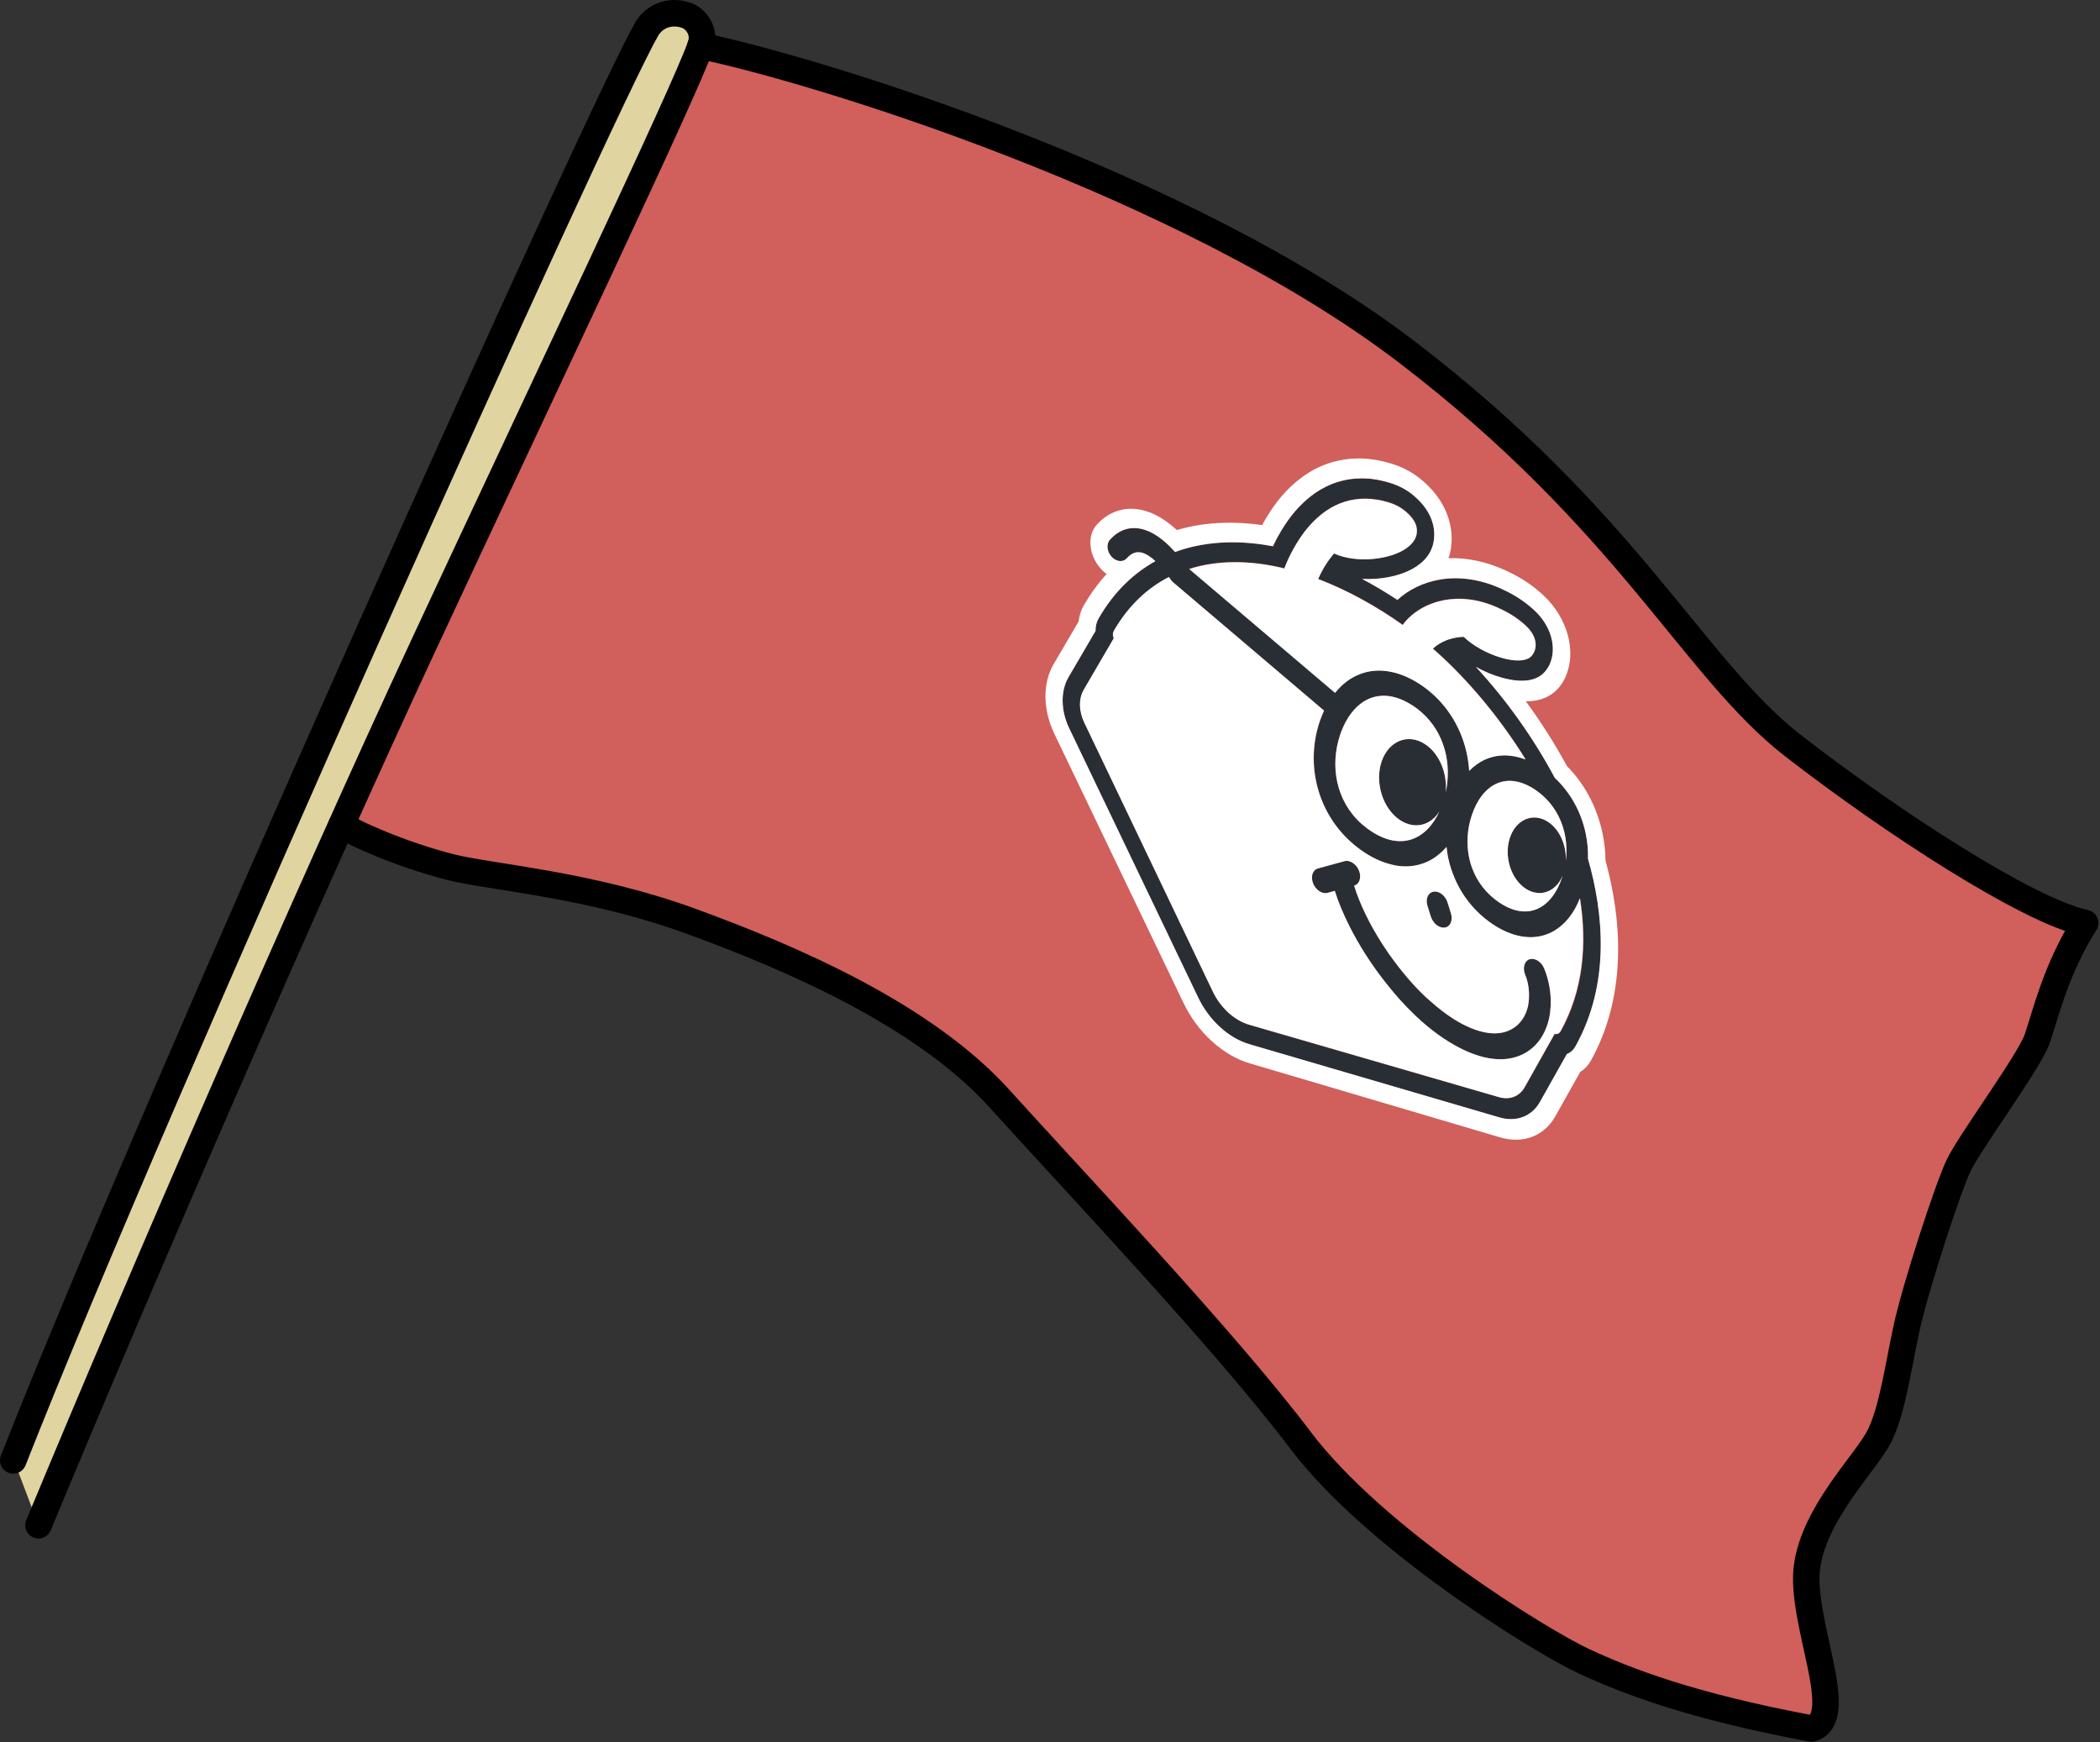 <svg width="317" height="263" viewBox="0 0 317 263" fill="none" xmlns="http://www.w3.org/2000/svg">
<rect x="0" y="0" width="317" height="263" fill="#333333" stroke="none"/>
<g clip-path="url(#clip0_2212_16040)">
<path d="M5.81 230.26C21.78 191.76 46.33 135.2 64.03 97.18C81.73 59.16 105.75 6.92 105.75 6.92C105.75 6.92 106.99 3.78 103.74 2.37C100.73 1.06 97.9 3.98 97.9 3.98C97.9 3.98 23.81 164.03 1.87 219.85L5.81 230.26Z" fill="#E0D5A1"/>
<path d="M105.75 6.92C122.76 10.4 178.86 27.53 212.36 53.13C245.86 78.73 255.65 100.94 270.71 112.61C285.77 124.28 306.1 137.46 314.76 139.34C310.24 146.49 308.74 153.36 307.51 156.85C306.29 160.33 297.35 172.38 295.65 175.96C293.96 179.54 289.16 194.31 287.84 200.34C286.52 206.36 285.68 212.86 283.7 216.81C281.72 220.76 273.91 228.29 272.78 236.48C271.65 244.67 279.06 259.38 273.44 260.95C255.28 257.56 245.58 253.8 239.09 250.79C232.6 247.78 207.56 232.34 196.27 217.38C184.98 202.42 162.29 178.51 150.91 165.9C139.53 153.29 119.76 144.72 104.32 139.08C88.88 133.44 74.14 132.47 67.94 130.89C60.56 129.01 52.87 125.59 51.58 124.48" fill="#D15F5B"/>
<path d="M2 220.47C23.94 164.66 91.08 15.54 97.63 4.38C98.91 2.2 101.49 1.49 103.74 2.37C105.01 2.86 106.54 4.67 105.75 6.92C103.26 14.06 81.73 59.16 64.03 97.18C46.33 135.2 21.79 191.76 5.81 230.26" stroke="black" stroke-width="4" stroke-miterlimit="10" stroke-linecap="round" stroke-linejoin="round"/>
<path d="M105.75 6.92C122.76 10.4 178.86 27.53 212.36 53.13C245.86 78.73 255.65 100.94 270.71 112.61C285.77 124.28 306.1 137.46 314.76 139.34C310.24 146.49 308.74 153.36 307.51 156.85C306.29 160.33 297.35 172.38 295.65 175.96C293.96 179.54 289.16 194.31 287.84 200.34C286.52 206.36 285.68 212.86 283.7 216.81C281.72 220.76 273.91 228.29 272.78 236.48C271.65 244.67 279.06 259.38 273.44 260.95C255.28 257.56 245.58 253.8 239.09 250.79C232.6 247.78 207.56 232.34 196.27 217.38C184.98 202.42 162.29 178.51 150.91 165.9C139.53 153.29 119.76 144.72 104.32 139.08C88.88 133.44 74.14 132.47 67.94 130.89C60.56 129.01 52.87 125.59 51.58 124.48" stroke="black" stroke-width="4" stroke-miterlimit="10" stroke-linecap="round" stroke-linejoin="round"/>
<path d="M239.719 129.66C239.739 128.38 239.629 127.1 239.369 125.83C239.029 124.22 238.459 122.68 237.679 121.27C236.889 119.83 235.889 118.55 234.709 117.45C231.519 111.47 227.389 105.65 222.779 100.68C224.019 101.38 225.369 101.95 226.709 102.32C228.849 102.92 231.719 103.25 233.279 101.35C233.549 101.02 233.759 100.68 233.929 100.32C235.069 97.78 234.149 94.49 231.629 92.16C231.539 92.08 231.449 92 231.369 91.92C229.619 90.37 227.949 89.5 226.689 88.92C223.529 87.47 220.279 87 217.289 87.52C214.839 87.95 212.619 89.04 210.949 90.58C209.209 89.43 207.419 88.37 205.619 87.41C208.519 87.58 211.379 86.92 213.239 85.89C215.109 84.85 216.189 83.4 216.449 81.6C216.649 80.22 216.529 77.52 213.519 74.93C213.399 74.83 213.269 74.72 213.149 74.62C211.629 73.41 210.009 72.92 208.759 72.62L207.879 72.43L207.689 72.4C207.389 72.36 207.089 72.32 206.799 72.28L206.729 72.27H206.659C206.369 72.25 206.069 72.24 205.779 72.23H205.739H205.699C205.459 72.23 205.219 72.24 204.979 72.25L204.699 72.26C203.389 72.35 202.119 72.65 200.919 73.14C199.819 73.59 198.759 74.22 197.769 75.01C196.089 76.35 194.649 78.05 193.379 80.19C192.939 80.92 192.529 81.69 192.159 82.48C188.129 81.71 182.659 81.4 177.379 83.35C177.329 83.3 177.289 83.25 177.239 83.19C175.579 81.35 173.919 80.23 172.309 79.86C171.059 79.58 169.219 79.63 167.549 81.5C166.989 82.13 167.089 83.27 167.789 84.05C167.869 84.13 167.949 84.21 168.029 84.28C168.709 84.84 169.579 84.88 170.089 84.31C170.779 83.54 171.499 83.25 172.289 83.43C172.999 83.59 173.749 84.11 174.419 84.73C171.249 86.49 168.259 89.2 165.859 93.35C165.529 93.91 165.369 94.57 165.379 95.27L161.309 102.23C160.069 104.34 160.119 107.33 161.439 110.03L180.819 150.49C181.629 152.22 182.789 153.8 184.169 155.06C185.549 156.32 187.109 157.23 188.689 157.68L226.289 168.69C228.849 169.46 231.219 168.58 232.459 166.38L236.529 159.14C237.069 158.93 237.539 158.52 237.859 157.93C243.089 148.49 242.079 137.91 239.719 129.66ZM236.369 129.96C236.459 127.8 235.599 125.56 234.019 124.31C231.869 122.62 229.209 123.39 228.089 126.03C226.969 128.67 227.799 132.18 229.949 133.89C232.099 135.6 234.739 134.86 235.869 132.23C235.849 132.3 235.829 132.36 235.809 132.43C234.269 137.12 230.599 139.22 226.189 136.15C225.749 135.84 225.339 135.52 224.969 135.17C221.569 132.04 220.769 127.25 222.169 123.07C223.709 118.42 227.379 116.26 231.789 119.24C232.229 119.54 232.639 119.86 233.009 120.21C233.279 120.46 233.529 120.73 233.779 121C235.359 122.8 236.219 125.03 236.419 127.34C236.489 128.22 236.479 129.09 236.369 129.96ZM204.449 107.1C206.589 104.75 209.699 104.2 213.239 106.51C213.739 106.84 214.199 107.19 214.629 107.57C218.079 110.65 219.159 115.3 218.229 119.64C218.519 116.83 217.309 113.8 215.139 112.36C212.559 110.66 209.609 111.83 208.549 114.98C207.489 118.12 208.729 122.05 211.309 123.78C213.499 125.25 215.949 124.64 217.289 122.48C215.309 126.78 211.459 128.49 206.879 125.41C206.379 125.08 205.919 124.71 205.489 124.33C201.629 120.87 200.729 115.55 202.309 110.88C202.439 110.5 202.589 110.13 202.739 109.78C203.209 108.74 203.779 107.83 204.449 107.1ZM193.409 85.67C193.559 85.71 193.719 85.76 193.879 85.8C193.999 85.5 194.109 85.2 194.239 84.91C194.649 83.97 195.109 83.06 195.629 82.2C196.659 80.46 197.919 78.86 199.519 77.59C200.319 76.95 201.209 76.41 202.189 76.01C203.169 75.61 204.229 75.36 205.339 75.28C205.619 75.27 205.899 75.26 206.179 75.26C206.459 75.27 206.739 75.29 207.029 75.3C207.309 75.33 207.599 75.37 207.879 75.41L207.989 75.42L208.099 75.44L208.309 75.48L208.729 75.57C209.859 75.84 210.999 76.23 211.969 77C213.129 77.92 214.079 79.05 213.869 80.52C213.379 83.94 205.839 85.54 201.399 83.52C201.309 83.62 201.219 83.73 201.129 83.84C200.639 84.44 200.189 85.1 199.779 85.81C199.489 86.31 199.229 86.84 198.989 87.38C203.429 89.08 207.799 91.5 211.749 94.31C212.899 92.74 215.059 91.08 218.199 90.54C220.159 90.2 222.929 90.24 226.229 91.76C227.549 92.37 228.949 93.15 230.339 94.43C231.669 95.67 232.159 97.15 231.589 98.42C231.499 98.62 231.389 98.78 231.259 98.94C229.699 100.83 223.699 98.8 220.979 96.11C220.579 96.12 220.209 96.16 219.879 96.21C218.189 96.49 217.019 97.23 216.309 97.9C216.419 98 216.539 98.09 216.649 98.19C221.439 102.44 226.329 108.19 230.309 114.62C228.149 113.81 226.039 113.8 224.189 114.64C223.309 115.04 222.509 115.61 221.789 116.35C221.729 115.48 221.619 114.62 221.439 113.76C221.069 112.03 220.449 110.39 219.599 108.88C218.709 107.3 217.569 105.89 216.229 104.7C215.639 104.17 214.999 103.69 214.339 103.25C212.659 102.16 210.969 101.49 209.329 101.28C207.739 101.08 206.229 101.3 204.839 101.93C203.609 102.49 202.509 103.37 201.569 104.54L179.549 85.84C184.009 84.45 188.879 84.62 193.409 85.67ZM234.699 156.1L230.169 164.16C229.379 165.56 227.879 166.13 226.249 165.64L188.649 154.74C186.369 154.1 184.249 152.16 183.069 149.65L163.699 109.12C162.859 107.39 162.829 105.5 163.619 104.15L168.149 96.38C167.959 95.99 167.979 95.57 168.159 95.26C170.409 91.37 173.289 88.76 176.479 87.13C176.539 87.22 176.609 87.31 176.649 87.39C176.789 87.61 176.949 87.8 177.139 87.96L199.889 107.3C199.659 107.81 199.439 108.33 199.249 108.89C198.229 111.88 198.049 115.08 198.729 118.15C199.099 119.84 199.719 121.45 200.569 122.95C201.459 124.52 202.599 125.93 203.939 127.13C204.529 127.66 205.169 128.16 205.829 128.61C206.279 128.91 206.739 129.18 207.189 129.43C208.159 129.95 209.119 130.31 210.069 130.54C210.329 130.6 210.579 130.67 210.839 130.71C212.429 130.96 213.939 130.78 215.329 130.18C216.469 129.69 217.479 128.9 218.379 127.88C218.439 128.45 218.519 129.03 218.639 129.59C218.879 130.7 219.239 131.78 219.699 132.81C219.889 133.24 220.099 133.67 220.329 134.09C221.149 135.56 222.189 136.89 223.419 138.02C223.959 138.52 224.539 138.99 225.149 139.41C226.679 140.48 228.229 141.14 229.729 141.39C231.179 141.63 232.579 141.49 233.849 140.94C235.019 140.43 236.059 139.6 236.939 138.47C237.569 137.66 238.099 136.72 238.539 135.65C239.619 142.48 239.069 149.52 235.599 155.75C235.389 156.05 235.069 156.21 234.699 156.1Z" fill="#292E35"/>
<path d="M215.489 136.76L215.989 138.36C216.139 138.82 216.399 139.22 216.719 139.52C217.029 139.81 217.399 139.99 217.769 140.03C217.879 140.04 217.999 140.04 218.109 140.03C218.949 139.9 219.359 138.93 219.029 137.88L218.529 136.27C218.199 135.22 217.249 134.47 216.419 134.61C215.889 134.7 215.529 135.11 215.419 135.67C215.349 135.99 215.369 136.37 215.489 136.76Z" fill="#292E35"/>
<path d="M231.079 144.78C231.009 144.79 230.949 144.8 230.879 144.82C230.089 145.09 229.809 146.15 230.239 147.2C230.699 148.29 230.879 149.63 230.789 150.88C230.759 151.22 230.729 151.55 230.659 151.86C230.479 152.7 230.089 153.71 229.279 154.54C228.849 154.98 228.309 155.37 227.609 155.65C225.829 156.35 223.519 156.02 220.919 154.69C219.219 153.83 217.449 152.53 215.719 150.97C215.569 150.83 215.409 150.71 215.259 150.57C214.559 149.92 213.879 149.23 213.219 148.49C212.259 147.42 211.369 146.33 210.549 145.23C208.089 141.94 206.279 138.62 205.159 135.83C204.859 135.08 204.609 134.37 204.409 133.71C205.209 133.49 205.539 132.48 205.149 131.46C204.919 130.88 204.509 130.43 204.049 130.18C203.699 129.99 203.319 129.92 202.969 130.01L201.769 130.34L201.739 130.35L198.949 131.11C198.139 131.33 197.809 132.33 198.209 133.35C198.359 133.74 198.599 134.08 198.879 134.33C199.329 134.74 199.889 134.93 200.389 134.8L201.489 134.5C201.999 136.1 202.739 137.93 203.739 139.91C204.399 141.22 205.169 142.59 206.069 144C207.109 145.64 208.319 147.33 209.689 149.01C210.209 149.65 210.759 150.3 211.329 150.94C211.979 151.67 212.649 152.35 213.319 153C213.479 153.16 213.639 153.32 213.799 153.47C215.939 155.47 218.159 157.08 220.349 158.21C223.739 159.96 226.839 160.37 229.309 159.41C231.359 158.6 232.519 157.15 233.189 155.68C233.499 155 233.719 154.32 233.849 153.7C233.979 153.1 234.049 152.47 234.079 151.82C234.159 149.94 233.819 147.95 233.099 146.23C232.699 145.26 231.829 144.66 231.079 144.78Z" fill="#292E35"/>
<path d="M242.35 129.9C242.34 128.52 242.19 127.14 241.9 125.77C241.47 123.74 240.76 121.8 239.77 120C238.89 118.39 237.8 116.94 236.54 115.66C234.72 112.31 232.63 109.01 230.33 105.88C232.48 105.88 234.18 105.17 235.35 103.76C235.75 103.28 236.06 102.77 236.31 102.21C238.03 98.37 236.65 93.28 232.97 89.86C232.86 89.76 232.75 89.66 232.65 89.57C230.58 87.73 228.64 86.73 227.18 86.07C224.34 84.78 221.43 84.17 218.65 84.27C218.83 83.77 218.96 83.24 219.04 82.68C219.29 80.97 219.37 76.55 214.79 72.61C214.64 72.48 214.48 72.35 214.32 72.22C212.32 70.63 210.31 70.02 208.79 69.66L207.77 69.44L207.49 69.4C207.18 69.36 206.87 69.32 206.56 69.28L206.42 69.26L206.28 69.25C205.98 69.23 205.67 69.22 205.36 69.21H205.28H205.19C204.91 69.21 204.63 69.22 204.38 69.23L204.04 69.25C202.51 69.36 201.03 69.71 199.64 70.29C198.37 70.81 197.15 71.54 196.02 72.44C194.14 73.94 192.54 75.82 191.14 78.19C190.93 78.54 190.72 78.9 190.53 79.27C186.96 78.76 182.31 78.63 177.65 80.02C177.42 79.8 177.18 79.59 176.94 79.4C175.43 78.14 173.88 77.33 172.34 76.99C169.76 76.41 167.35 77.22 165.54 79.24C164.82 80.04 164.5 81.16 164.62 82.41C164.74 83.66 165.29 84.88 166.17 85.86C166.36 86.07 166.57 86.27 166.78 86.45C166.87 86.52 166.96 86.6 167.05 86.66C165.76 88.06 164.61 89.65 163.59 91.41C163.18 92.12 162.92 92.94 162.82 93.82L159.04 100.28C157.35 103.16 157.41 107.21 159.21 110.89L178.59 151.28C179.64 153.51 181.13 155.55 182.91 157.17C184.69 158.8 186.71 159.98 188.75 160.56L226.36 171.68C229.85 172.74 233.08 171.55 234.77 168.54L238.55 161.81C239.21 161.41 239.76 160.82 240.17 160.08C244.74 151.84 245.5 141.36 242.35 129.9ZM236.52 159.12L232.45 166.36C231.21 168.56 228.84 169.44 226.28 168.67L188.68 157.66C187.1 157.21 185.54 156.31 184.16 155.04C182.78 153.78 181.62 152.2 180.81 150.47L161.43 110.01C160.11 107.31 160.06 104.33 161.3 102.21L165.37 95.25C165.36 94.56 165.52 93.9 165.85 93.33C168.25 89.18 171.24 86.47 174.41 84.71C173.74 84.09 173 83.57 172.28 83.41C171.49 83.23 170.77 83.52 170.08 84.29C169.57 84.86 168.7 84.82 168.02 84.26C167.94 84.19 167.86 84.12 167.78 84.03C167.08 83.26 166.97 82.12 167.54 81.48C169.21 79.61 171.05 79.56 172.3 79.84C173.91 80.21 175.57 81.33 177.23 83.17C177.28 83.22 177.32 83.28 177.37 83.33C182.64 81.38 188.11 81.69 192.15 82.46C192.52 81.67 192.93 80.9 193.37 80.17C194.64 78.03 196.08 76.33 197.76 74.99C198.75 74.2 199.81 73.58 200.91 73.12C202.11 72.63 203.38 72.33 204.69 72.24L204.97 72.23C205.21 72.22 205.45 72.21 205.69 72.21H205.73H205.77C206.06 72.22 206.35 72.24 206.65 72.25H206.72L206.79 72.26C207.09 72.3 207.38 72.34 207.68 72.38L207.87 72.41L208.75 72.6C209.99 72.89 211.61 73.39 213.14 74.6C213.27 74.7 213.39 74.8 213.51 74.91C216.53 77.5 216.64 80.2 216.44 81.58C216.18 83.38 215.1 84.83 213.23 85.87C211.37 86.91 208.51 87.56 205.61 87.39C207.41 88.35 209.2 89.41 210.94 90.56C212.61 89.02 214.84 87.93 217.28 87.5C220.27 86.97 223.53 87.45 226.68 88.9C227.94 89.48 229.62 90.35 231.36 91.9C231.45 91.98 231.54 92.06 231.62 92.14C234.13 94.47 235.06 97.76 233.92 100.3C233.76 100.66 233.54 101 233.27 101.33C231.71 103.22 228.83 102.9 226.7 102.3C225.37 101.93 224.01 101.36 222.77 100.66C227.38 105.64 231.51 111.45 234.7 117.43C235.87 118.53 236.87 119.81 237.67 121.25C238.45 122.67 239.02 124.2 239.36 125.81C239.63 127.07 239.74 128.36 239.71 129.64C242.07 137.89 243.08 148.46 237.85 157.89C237.53 158.5 237.07 158.91 236.52 159.12Z" fill="white"/>
<path d="M236.91 138.44C236.03 139.57 234.99 140.41 233.82 140.91C232.54 141.46 231.15 141.61 229.7 141.36C228.21 141.11 226.66 140.45 225.12 139.38C224.51 138.96 223.93 138.49 223.39 137.99C222.16 136.85 221.12 135.53 220.3 134.06C220.07 133.64 219.86 133.22 219.67 132.78C219.21 131.75 218.85 130.67 218.61 129.56C218.49 128.99 218.41 128.42 218.35 127.85C217.46 128.88 216.44 129.66 215.3 130.15C213.91 130.75 212.4 130.93 210.81 130.68C210.56 130.64 210.3 130.57 210.04 130.51C209.09 130.28 208.12 129.92 207.16 129.4C206.71 129.16 206.25 128.89 205.8 128.58C205.14 128.13 204.5 127.64 203.91 127.1C202.57 125.9 201.44 124.49 200.54 122.92C199.69 121.43 199.07 119.82 198.7 118.12C198.03 115.05 198.21 111.85 199.22 108.86C199.41 108.3 199.63 107.78 199.86 107.27L177.11 87.93C176.92 87.77 176.75 87.58 176.62 87.36C176.58 87.29 176.51 87.19 176.45 87.1C173.26 88.74 170.38 91.34 168.13 95.23C167.95 95.54 167.93 95.96 168.12 96.35L163.59 104.12C162.8 105.47 162.83 107.37 163.67 109.09L183.04 149.62C184.21 152.12 186.34 154.07 188.62 154.71L226.22 165.61C227.86 166.1 229.35 165.53 230.14 164.13L234.67 156.07C235.04 156.17 235.36 156.01 235.54 155.69C239.01 149.46 239.56 142.42 238.48 135.59C238.07 136.69 237.53 137.64 236.91 138.44ZM218.52 136.27L219.02 137.88C219.35 138.93 218.94 139.9 218.1 140.03C217.99 140.05 217.87 140.05 217.76 140.03C217.39 139.99 217.03 139.81 216.71 139.52C216.39 139.22 216.13 138.82 215.98 138.36L215.48 136.76C215.36 136.37 215.34 136 215.4 135.67C215.51 135.11 215.87 134.7 216.4 134.61C217.25 134.47 218.19 135.21 218.52 136.27ZM234.08 151.81C234.05 152.45 233.98 153.09 233.85 153.69C233.72 154.31 233.5 154.99 233.19 155.67C232.52 157.13 231.36 158.59 229.31 159.4C226.84 160.37 223.75 159.95 220.35 158.2C218.16 157.08 215.94 155.47 213.8 153.46C213.64 153.31 213.48 153.14 213.32 152.99C212.65 152.34 211.98 151.66 211.33 150.93C210.76 150.29 210.21 149.65 209.69 149C208.32 147.32 207.11 145.64 206.07 143.99C205.18 142.59 204.41 141.21 203.74 139.9C202.74 137.92 201.99 136.09 201.49 134.49L200.39 134.79C199.89 134.92 199.33 134.73 198.88 134.32C198.6 134.07 198.36 133.73 198.21 133.34C197.81 132.32 198.15 131.32 198.95 131.1L201.74 130.34C201.75 130.34 201.76 130.33 201.77 130.33L202.97 130C203.32 129.9 203.7 129.98 204.05 130.17C204.51 130.42 204.93 130.87 205.15 131.45C205.55 132.47 205.22 133.48 204.41 133.7C204.61 134.36 204.86 135.08 205.16 135.82C206.28 138.61 208.08 141.93 210.55 145.22C211.37 146.32 212.26 147.41 213.22 148.48C213.88 149.22 214.57 149.91 215.26 150.56C215.41 150.7 215.57 150.82 215.72 150.96C217.44 152.52 219.22 153.82 220.92 154.68C223.52 156.01 225.83 156.34 227.61 155.64C228.31 155.36 228.85 154.97 229.28 154.53C230.09 153.7 230.48 152.69 230.66 151.85C230.73 151.53 230.76 151.2 230.79 150.87C230.88 149.62 230.7 148.28 230.24 147.19C229.8 146.15 230.09 145.09 230.88 144.81C230.94 144.79 231.01 144.78 231.08 144.77C231.83 144.65 232.7 145.25 233.1 146.21C233.82 147.95 234.16 149.94 234.08 151.81Z" fill="white"/>
<path d="M204.82 101.97C206.21 101.33 207.72 101.11 209.31 101.32C210.95 101.53 212.64 102.19 214.32 103.29C214.99 103.73 215.62 104.21 216.21 104.74C217.55 105.93 218.68 107.34 219.58 108.92C220.43 110.43 221.05 112.07 221.42 113.8C221.6 114.65 221.72 115.52 221.77 116.39C222.49 115.65 223.29 115.07 224.17 114.68C226.02 113.84 228.13 113.85 230.29 114.66C226.31 108.23 221.42 102.48 216.63 98.23C216.52 98.13 216.4 98.04 216.29 97.94C217 97.27 218.17 96.53 219.86 96.25C220.19 96.19 220.56 96.16 220.96 96.15C223.69 98.84 229.68 100.87 231.24 98.98C231.36 98.83 231.48 98.66 231.57 98.46C232.14 97.19 231.66 95.71 230.32 94.47C228.93 93.18 227.53 92.4 226.21 91.8C222.92 90.29 220.14 90.25 218.18 90.58C215.04 91.12 212.88 92.78 211.73 94.35C207.78 91.54 203.41 89.12 198.97 87.42C199.22 86.88 199.48 86.35 199.76 85.85C200.17 85.14 200.62 84.48 201.11 83.88C201.2 83.77 201.29 83.66 201.38 83.56C205.82 85.58 213.36 83.98 213.85 80.56C214.06 79.09 213.11 77.96 211.95 77.04C210.98 76.26 209.84 75.88 208.71 75.61L208.29 75.52L208.08 75.48L207.97 75.46L207.86 75.45C207.58 75.41 207.29 75.37 207.01 75.34C206.73 75.32 206.45 75.31 206.16 75.3C205.88 75.3 205.6 75.31 205.32 75.32C204.21 75.39 203.15 75.65 202.17 76.05C201.19 76.45 200.3 76.99 199.5 77.63C197.9 78.9 196.64 80.5 195.61 82.24C195.09 83.11 194.63 84.01 194.22 84.95C194.09 85.24 193.98 85.54 193.86 85.84C193.71 85.8 193.55 85.75 193.39 85.71C188.86 84.66 183.99 84.49 179.51 85.91L201.53 104.61C202.49 103.41 203.59 102.53 204.82 101.97Z" fill="white"/>
<path d="M222.17 123.08C220.78 127.25 221.58 132.04 224.97 135.18C225.35 135.53 225.75 135.86 226.19 136.16C230.61 139.23 234.27 137.12 235.81 132.44C235.83 132.37 235.85 132.31 235.87 132.24C234.74 134.87 232.09 135.61 229.95 133.9C227.8 132.19 226.96 128.68 228.09 126.04C229.21 123.4 231.87 122.62 234.02 124.32C235.6 125.57 236.46 127.81 236.37 129.97C236.48 129.1 236.49 128.23 236.42 127.36C236.22 125.04 235.36 122.81 233.78 121.02C233.54 120.75 233.29 120.48 233.01 120.23C232.63 119.89 232.22 119.56 231.79 119.26C227.38 116.27 223.71 118.43 222.17 123.08Z" fill="white"/>
<path d="M215.139 112.36C217.309 113.8 218.519 116.83 218.229 119.64C219.169 115.3 218.079 110.65 214.629 107.57C214.199 107.19 213.739 106.83 213.239 106.51C209.699 104.2 206.589 104.75 204.449 107.1C203.779 107.83 203.199 108.74 202.739 109.79C202.579 110.14 202.439 110.5 202.309 110.89C200.729 115.55 201.639 120.88 205.489 124.34C205.919 124.72 206.379 125.09 206.879 125.42C211.449 128.5 215.309 126.79 217.289 122.49C215.949 124.64 213.509 125.26 211.309 123.79C208.729 122.06 207.499 118.13 208.549 114.99C209.619 111.83 212.559 110.65 215.139 112.36Z" fill="white"/>
</g>
<defs>
<clipPath id="clip0_2212_16040">
<rect width="316.76" height="262.94" fill="white"/>
</clipPath>
</defs>
</svg>
